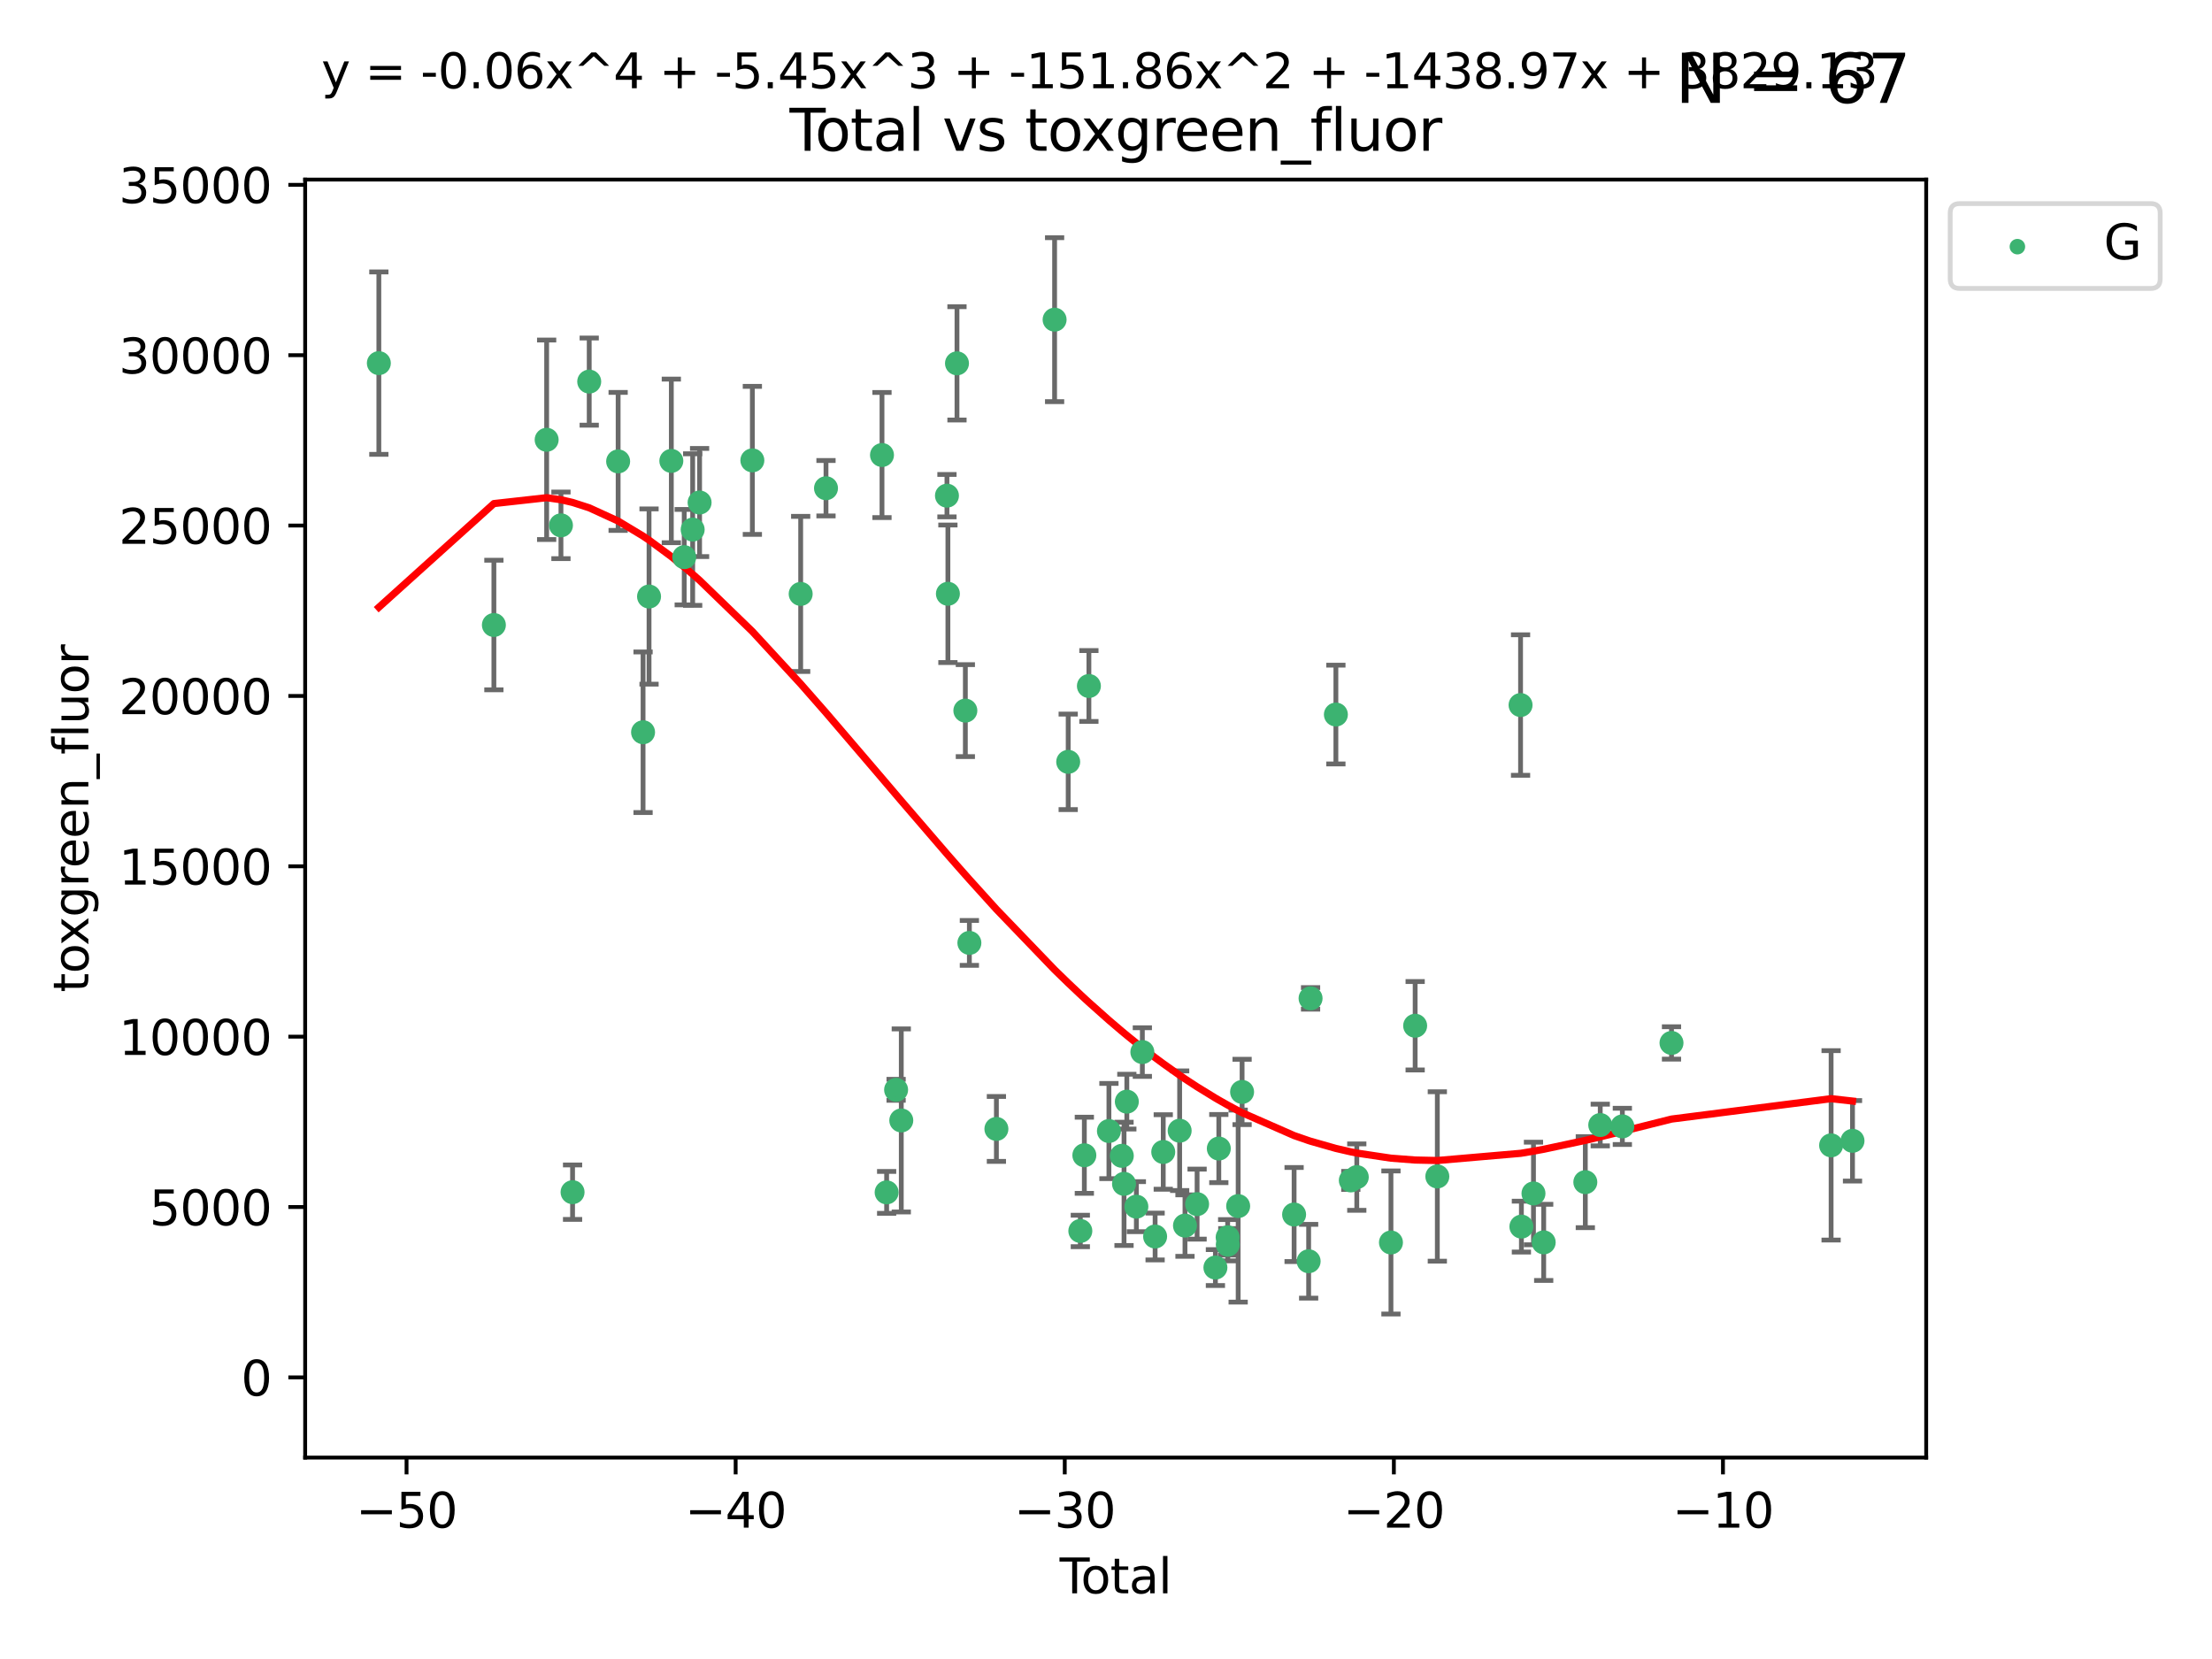 <?xml version="1.0" encoding="utf-8" standalone="no"?>
<!DOCTYPE svg PUBLIC "-//W3C//DTD SVG 1.1//EN"
  "http://www.w3.org/Graphics/SVG/1.1/DTD/svg11.dtd">
<svg xmlns:xlink="http://www.w3.org/1999/xlink" width="460.8pt" height="345.6pt" viewBox="0 0 460.8 345.6" xmlns="http://www.w3.org/2000/svg" version="1.1">
 <defs>
  <style type="text/css">*{stroke-linejoin: round; stroke-linecap: butt}</style>
 </defs>
 <g id="figure_1">
  <g id="patch_1">
   <path d="M 0 345.6 
L 460.8 345.6 
L 460.8 0 
L 0 0 
z
" style="fill: #ffffff"/>
  </g>
  <g id="axes_1">
   <g id="patch_2">
    <path d="M 63.571 303.64 
L 401.26 303.64 
L 401.26 37.411 
L 63.571 37.411 
z
" style="fill: #ffffff"/>
   </g>
   <g id="PathCollection_1">
    <defs>
     <path id="ma2a1fe02a9" d="M 0 1.118 
C 0.297 1.118 0.581 1 0.791 0.791 
C 1 0.581 1.118 0.297 1.118 0 
C 1.118 -0.297 1 -0.581 0.791 -0.791 
C 0.581 -1 0.297 -1.118 0 -1.118 
C -0.297 -1.118 -0.581 -1 -0.791 -0.791 
C -1 -0.581 -1.118 -0.297 -1.118 0 
C -1.118 0.297 -1 0.581 -0.791 0.791 
C -0.581 1 -0.297 1.118 0 1.118 
z
" style="stroke: #3cb371"/>
    </defs>
    <g clip-path="url(#p8368092061)">
     <use xlink:href="#ma2a1fe02a9" x="78.921" y="75.649" style="fill: #3cb371; stroke: #3cb371"/>
     <use xlink:href="#ma2a1fe02a9" x="102.885" y="130.199" style="fill: #3cb371; stroke: #3cb371"/>
     <use xlink:href="#ma2a1fe02a9" x="113.877" y="91.612" style="fill: #3cb371; stroke: #3cb371"/>
     <use xlink:href="#ma2a1fe02a9" x="116.857" y="109.438" style="fill: #3cb371; stroke: #3cb371"/>
     <use xlink:href="#ma2a1fe02a9" x="119.276" y="248.354" style="fill: #3cb371; stroke: #3cb371"/>
     <use xlink:href="#ma2a1fe02a9" x="122.744" y="79.493" style="fill: #3cb371; stroke: #3cb371"/>
     <use xlink:href="#ma2a1fe02a9" x="128.77" y="96.119" style="fill: #3cb371; stroke: #3cb371"/>
     <use xlink:href="#ma2a1fe02a9" x="133.962" y="152.54" style="fill: #3cb371; stroke: #3cb371"/>
     <use xlink:href="#ma2a1fe02a9" x="135.207" y="124.268" style="fill: #3cb371; stroke: #3cb371"/>
     <use xlink:href="#ma2a1fe02a9" x="139.85" y="96.016" style="fill: #3cb371; stroke: #3cb371"/>
     <use xlink:href="#ma2a1fe02a9" x="142.537" y="116.063" style="fill: #3cb371; stroke: #3cb371"/>
     <use xlink:href="#ma2a1fe02a9" x="144.296" y="110.321" style="fill: #3cb371; stroke: #3cb371"/>
     <use xlink:href="#ma2a1fe02a9" x="145.738" y="104.683" style="fill: #3cb371; stroke: #3cb371"/>
     <use xlink:href="#ma2a1fe02a9" x="156.73" y="95.905" style="fill: #3cb371; stroke: #3cb371"/>
     <use xlink:href="#ma2a1fe02a9" x="166.795" y="123.724" style="fill: #3cb371; stroke: #3cb371"/>
     <use xlink:href="#ma2a1fe02a9" x="172.07" y="101.707" style="fill: #3cb371; stroke: #3cb371"/>
     <use xlink:href="#ma2a1fe02a9" x="183.735" y="94.79" style="fill: #3cb371; stroke: #3cb371"/>
     <use xlink:href="#ma2a1fe02a9" x="184.703" y="248.394" style="fill: #3cb371; stroke: #3cb371"/>
     <use xlink:href="#ma2a1fe02a9" x="186.675" y="227.026" style="fill: #3cb371; stroke: #3cb371"/>
     <use xlink:href="#ma2a1fe02a9" x="187.753" y="233.409" style="fill: #3cb371; stroke: #3cb371"/>
     <use xlink:href="#ma2a1fe02a9" x="197.268" y="103.256" style="fill: #3cb371; stroke: #3cb371"/>
     <use xlink:href="#ma2a1fe02a9" x="197.466" y="123.696" style="fill: #3cb371; stroke: #3cb371"/>
     <use xlink:href="#ma2a1fe02a9" x="199.357" y="75.692" style="fill: #3cb371; stroke: #3cb371"/>
     <use xlink:href="#ma2a1fe02a9" x="201.101" y="148.032" style="fill: #3cb371; stroke: #3cb371"/>
     <use xlink:href="#ma2a1fe02a9" x="201.94" y="196.423" style="fill: #3cb371; stroke: #3cb371"/>
     <use xlink:href="#ma2a1fe02a9" x="207.568" y="235.177" style="fill: #3cb371; stroke: #3cb371"/>
     <use xlink:href="#ma2a1fe02a9" x="219.693" y="66.591" style="fill: #3cb371; stroke: #3cb371"/>
     <use xlink:href="#ma2a1fe02a9" x="222.525" y="158.706" style="fill: #3cb371; stroke: #3cb371"/>
     <use xlink:href="#ma2a1fe02a9" x="225.052" y="256.43" style="fill: #3cb371; stroke: #3cb371"/>
     <use xlink:href="#ma2a1fe02a9" x="225.889" y="240.665" style="fill: #3cb371; stroke: #3cb371"/>
     <use xlink:href="#ma2a1fe02a9" x="226.838" y="142.907" style="fill: #3cb371; stroke: #3cb371"/>
     <use xlink:href="#ma2a1fe02a9" x="231.01" y="235.615" style="fill: #3cb371; stroke: #3cb371"/>
     <use xlink:href="#ma2a1fe02a9" x="233.692" y="240.78" style="fill: #3cb371; stroke: #3cb371"/>
     <use xlink:href="#ma2a1fe02a9" x="234.156" y="246.616" style="fill: #3cb371; stroke: #3cb371"/>
     <use xlink:href="#ma2a1fe02a9" x="234.739" y="229.493" style="fill: #3cb371; stroke: #3cb371"/>
     <use xlink:href="#ma2a1fe02a9" x="236.725" y="251.368" style="fill: #3cb371; stroke: #3cb371"/>
     <use xlink:href="#ma2a1fe02a9" x="237.972" y="219.164" style="fill: #3cb371; stroke: #3cb371"/>
     <use xlink:href="#ma2a1fe02a9" x="240.631" y="257.586" style="fill: #3cb371; stroke: #3cb371"/>
     <use xlink:href="#ma2a1fe02a9" x="242.327" y="239.978" style="fill: #3cb371; stroke: #3cb371"/>
     <use xlink:href="#ma2a1fe02a9" x="245.743" y="235.549" style="fill: #3cb371; stroke: #3cb371"/>
     <use xlink:href="#ma2a1fe02a9" x="246.854" y="255.315" style="fill: #3cb371; stroke: #3cb371"/>
     <use xlink:href="#ma2a1fe02a9" x="249.377" y="250.842" style="fill: #3cb371; stroke: #3cb371"/>
     <use xlink:href="#ma2a1fe02a9" x="253.193" y="264.058" style="fill: #3cb371; stroke: #3cb371"/>
     <use xlink:href="#ma2a1fe02a9" x="253.901" y="239.265" style="fill: #3cb371; stroke: #3cb371"/>
     <use xlink:href="#ma2a1fe02a9" x="255.744" y="257.754" style="fill: #3cb371; stroke: #3cb371"/>
     <use xlink:href="#ma2a1fe02a9" x="255.773" y="259.296" style="fill: #3cb371; stroke: #3cb371"/>
     <use xlink:href="#ma2a1fe02a9" x="257.932" y="251.251" style="fill: #3cb371; stroke: #3cb371"/>
     <use xlink:href="#ma2a1fe02a9" x="258.75" y="227.472" style="fill: #3cb371; stroke: #3cb371"/>
     <use xlink:href="#ma2a1fe02a9" x="269.585" y="253.008" style="fill: #3cb371; stroke: #3cb371"/>
     <use xlink:href="#ma2a1fe02a9" x="272.614" y="262.742" style="fill: #3cb371; stroke: #3cb371"/>
     <use xlink:href="#ma2a1fe02a9" x="273.016" y="207.975" style="fill: #3cb371; stroke: #3cb371"/>
     <use xlink:href="#ma2a1fe02a9" x="278.29" y="148.854" style="fill: #3cb371; stroke: #3cb371"/>
     <use xlink:href="#ma2a1fe02a9" x="281.399" y="245.9" style="fill: #3cb371; stroke: #3cb371"/>
     <use xlink:href="#ma2a1fe02a9" x="282.643" y="245.215" style="fill: #3cb371; stroke: #3cb371"/>
     <use xlink:href="#ma2a1fe02a9" x="289.761" y="258.832" style="fill: #3cb371; stroke: #3cb371"/>
     <use xlink:href="#ma2a1fe02a9" x="294.803" y="213.681" style="fill: #3cb371; stroke: #3cb371"/>
     <use xlink:href="#ma2a1fe02a9" x="299.422" y="245.078" style="fill: #3cb371; stroke: #3cb371"/>
     <use xlink:href="#ma2a1fe02a9" x="316.761" y="146.874" style="fill: #3cb371; stroke: #3cb371"/>
     <use xlink:href="#ma2a1fe02a9" x="316.935" y="255.526" style="fill: #3cb371; stroke: #3cb371"/>
     <use xlink:href="#ma2a1fe02a9" x="319.451" y="248.619" style="fill: #3cb371; stroke: #3cb371"/>
     <use xlink:href="#ma2a1fe02a9" x="321.58" y="258.807" style="fill: #3cb371; stroke: #3cb371"/>
     <use xlink:href="#ma2a1fe02a9" x="330.252" y="246.266" style="fill: #3cb371; stroke: #3cb371"/>
     <use xlink:href="#ma2a1fe02a9" x="333.361" y="234.363" style="fill: #3cb371; stroke: #3cb371"/>
     <use xlink:href="#ma2a1fe02a9" x="337.966" y="234.647" style="fill: #3cb371; stroke: #3cb371"/>
     <use xlink:href="#ma2a1fe02a9" x="348.204" y="217.261" style="fill: #3cb371; stroke: #3cb371"/>
     <use xlink:href="#ma2a1fe02a9" x="381.453" y="238.598" style="fill: #3cb371; stroke: #3cb371"/>
     <use xlink:href="#ma2a1fe02a9" x="385.911" y="237.652" style="fill: #3cb371; stroke: #3cb371"/>
    </g>
   </g>
   <g id="matplotlib.axis_1">
    <g id="xtick_1">
     <g id="line2d_1">
      <defs>
       <path id="mb3dcec8031" d="M 0 0 
L 0 3.5 
" style="stroke: #000000; stroke-width: 0.8"/>
      </defs>
      <g>
       <use xlink:href="#mb3dcec8031" x="84.691" y="303.64" style="stroke: #000000; stroke-width: 0.8"/>
      </g>
     </g>
     <g id="text_1">
      <!-- −50 -->
      <g transform="translate(74.138 318.238)scale(0.1 -0.1)">
       <defs>
        <path id="DejaVuSans-2212" d="M 678 2272 
L 4684 2272 
L 4684 1741 
L 678 1741 
L 678 2272 
z
" transform="scale(0.016)"/>
        <path id="DejaVuSans-35" d="M 691 4666 
L 3169 4666 
L 3169 4134 
L 1269 4134 
L 1269 2991 
Q 1406 3038 1543 3061 
Q 1681 3084 1819 3084 
Q 2600 3084 3056 2656 
Q 3513 2228 3513 1497 
Q 3513 744 3044 326 
Q 2575 -91 1722 -91 
Q 1428 -91 1123 -41 
Q 819 9 494 109 
L 494 744 
Q 775 591 1075 516 
Q 1375 441 1709 441 
Q 2250 441 2565 725 
Q 2881 1009 2881 1497 
Q 2881 1984 2565 2268 
Q 2250 2553 1709 2553 
Q 1456 2553 1204 2497 
Q 953 2441 691 2322 
L 691 4666 
z
" transform="scale(0.016)"/>
        <path id="DejaVuSans-30" d="M 2034 4250 
Q 1547 4250 1301 3770 
Q 1056 3291 1056 2328 
Q 1056 1369 1301 889 
Q 1547 409 2034 409 
Q 2525 409 2770 889 
Q 3016 1369 3016 2328 
Q 3016 3291 2770 3770 
Q 2525 4250 2034 4250 
z
M 2034 4750 
Q 2819 4750 3233 4129 
Q 3647 3509 3647 2328 
Q 3647 1150 3233 529 
Q 2819 -91 2034 -91 
Q 1250 -91 836 529 
Q 422 1150 422 2328 
Q 422 3509 836 4129 
Q 1250 4750 2034 4750 
z
" transform="scale(0.016)"/>
       </defs>
       <use xlink:href="#DejaVuSans-2212"/>
       <use xlink:href="#DejaVuSans-35" x="83.789"/>
       <use xlink:href="#DejaVuSans-30" x="147.412"/>
      </g>
     </g>
    </g>
    <g id="xtick_2">
     <g id="line2d_2">
      <g>
       <use xlink:href="#mb3dcec8031" x="153.249" y="303.64" style="stroke: #000000; stroke-width: 0.8"/>
      </g>
     </g>
     <g id="text_2">
      <!-- −40 -->
      <g transform="translate(142.697 318.238)scale(0.1 -0.1)">
       <defs>
        <path id="DejaVuSans-34" d="M 2419 4116 
L 825 1625 
L 2419 1625 
L 2419 4116 
z
M 2253 4666 
L 3047 4666 
L 3047 1625 
L 3713 1625 
L 3713 1100 
L 3047 1100 
L 3047 0 
L 2419 0 
L 2419 1100 
L 313 1100 
L 313 1709 
L 2253 4666 
z
" transform="scale(0.016)"/>
       </defs>
       <use xlink:href="#DejaVuSans-2212"/>
       <use xlink:href="#DejaVuSans-34" x="83.789"/>
       <use xlink:href="#DejaVuSans-30" x="147.412"/>
      </g>
     </g>
    </g>
    <g id="xtick_3">
     <g id="line2d_3">
      <g>
       <use xlink:href="#mb3dcec8031" x="221.808" y="303.64" style="stroke: #000000; stroke-width: 0.8"/>
      </g>
     </g>
     <g id="text_3">
      <!-- −30 -->
      <g transform="translate(211.256 318.238)scale(0.1 -0.1)">
       <defs>
        <path id="DejaVuSans-33" d="M 2597 2516 
Q 3050 2419 3304 2112 
Q 3559 1806 3559 1356 
Q 3559 666 3084 287 
Q 2609 -91 1734 -91 
Q 1441 -91 1130 -33 
Q 819 25 488 141 
L 488 750 
Q 750 597 1062 519 
Q 1375 441 1716 441 
Q 2309 441 2620 675 
Q 2931 909 2931 1356 
Q 2931 1769 2642 2001 
Q 2353 2234 1838 2234 
L 1294 2234 
L 1294 2753 
L 1863 2753 
Q 2328 2753 2575 2939 
Q 2822 3125 2822 3475 
Q 2822 3834 2567 4026 
Q 2313 4219 1838 4219 
Q 1578 4219 1281 4162 
Q 984 4106 628 3988 
L 628 4550 
Q 988 4650 1302 4700 
Q 1616 4750 1894 4750 
Q 2613 4750 3031 4423 
Q 3450 4097 3450 3541 
Q 3450 3153 3228 2886 
Q 3006 2619 2597 2516 
z
" transform="scale(0.016)"/>
       </defs>
       <use xlink:href="#DejaVuSans-2212"/>
       <use xlink:href="#DejaVuSans-33" x="83.789"/>
       <use xlink:href="#DejaVuSans-30" x="147.412"/>
      </g>
     </g>
    </g>
    <g id="xtick_4">
     <g id="line2d_4">
      <g>
       <use xlink:href="#mb3dcec8031" x="290.367" y="303.64" style="stroke: #000000; stroke-width: 0.8"/>
      </g>
     </g>
     <g id="text_4">
      <!-- −20 -->
      <g transform="translate(279.815 318.238)scale(0.1 -0.1)">
       <defs>
        <path id="DejaVuSans-32" d="M 1228 531 
L 3431 531 
L 3431 0 
L 469 0 
L 469 531 
Q 828 903 1448 1529 
Q 2069 2156 2228 2338 
Q 2531 2678 2651 2914 
Q 2772 3150 2772 3378 
Q 2772 3750 2511 3984 
Q 2250 4219 1831 4219 
Q 1534 4219 1204 4116 
Q 875 4013 500 3803 
L 500 4441 
Q 881 4594 1212 4672 
Q 1544 4750 1819 4750 
Q 2544 4750 2975 4387 
Q 3406 4025 3406 3419 
Q 3406 3131 3298 2873 
Q 3191 2616 2906 2266 
Q 2828 2175 2409 1742 
Q 1991 1309 1228 531 
z
" transform="scale(0.016)"/>
       </defs>
       <use xlink:href="#DejaVuSans-2212"/>
       <use xlink:href="#DejaVuSans-32" x="83.789"/>
       <use xlink:href="#DejaVuSans-30" x="147.412"/>
      </g>
     </g>
    </g>
    <g id="xtick_5">
     <g id="line2d_5">
      <g>
       <use xlink:href="#mb3dcec8031" x="358.926" y="303.64" style="stroke: #000000; stroke-width: 0.8"/>
      </g>
     </g>
     <g id="text_5">
      <!-- −10 -->
      <g transform="translate(348.373 318.238)scale(0.1 -0.1)">
       <defs>
        <path id="DejaVuSans-31" d="M 794 531 
L 1825 531 
L 1825 4091 
L 703 3866 
L 703 4441 
L 1819 4666 
L 2450 4666 
L 2450 531 
L 3481 531 
L 3481 0 
L 794 0 
L 794 531 
z
" transform="scale(0.016)"/>
       </defs>
       <use xlink:href="#DejaVuSans-2212"/>
       <use xlink:href="#DejaVuSans-31" x="83.789"/>
       <use xlink:href="#DejaVuSans-30" x="147.412"/>
      </g>
     </g>
    </g>
    <g id="text_6">
     <!-- Total -->
     <g transform="translate(220.739 331.917)scale(0.1 -0.1)">
      <defs>
       <path id="DejaVuSans-54" d="M -19 4666 
L 3928 4666 
L 3928 4134 
L 2272 4134 
L 2272 0 
L 1638 0 
L 1638 4134 
L -19 4134 
L -19 4666 
z
" transform="scale(0.016)"/>
       <path id="DejaVuSans-6f" d="M 1959 3097 
Q 1497 3097 1228 2736 
Q 959 2375 959 1747 
Q 959 1119 1226 758 
Q 1494 397 1959 397 
Q 2419 397 2687 759 
Q 2956 1122 2956 1747 
Q 2956 2369 2687 2733 
Q 2419 3097 1959 3097 
z
M 1959 3584 
Q 2709 3584 3137 3096 
Q 3566 2609 3566 1747 
Q 3566 888 3137 398 
Q 2709 -91 1959 -91 
Q 1206 -91 779 398 
Q 353 888 353 1747 
Q 353 2609 779 3096 
Q 1206 3584 1959 3584 
z
" transform="scale(0.016)"/>
       <path id="DejaVuSans-74" d="M 1172 4494 
L 1172 3500 
L 2356 3500 
L 2356 3053 
L 1172 3053 
L 1172 1153 
Q 1172 725 1289 603 
Q 1406 481 1766 481 
L 2356 481 
L 2356 0 
L 1766 0 
Q 1100 0 847 248 
Q 594 497 594 1153 
L 594 3053 
L 172 3053 
L 172 3500 
L 594 3500 
L 594 4494 
L 1172 4494 
z
" transform="scale(0.016)"/>
       <path id="DejaVuSans-61" d="M 2194 1759 
Q 1497 1759 1228 1600 
Q 959 1441 959 1056 
Q 959 750 1161 570 
Q 1363 391 1709 391 
Q 2188 391 2477 730 
Q 2766 1069 2766 1631 
L 2766 1759 
L 2194 1759 
z
M 3341 1997 
L 3341 0 
L 2766 0 
L 2766 531 
Q 2569 213 2275 61 
Q 1981 -91 1556 -91 
Q 1019 -91 701 211 
Q 384 513 384 1019 
Q 384 1609 779 1909 
Q 1175 2209 1959 2209 
L 2766 2209 
L 2766 2266 
Q 2766 2663 2505 2880 
Q 2244 3097 1772 3097 
Q 1472 3097 1187 3025 
Q 903 2953 641 2809 
L 641 3341 
Q 956 3463 1253 3523 
Q 1550 3584 1831 3584 
Q 2591 3584 2966 3190 
Q 3341 2797 3341 1997 
z
" transform="scale(0.016)"/>
       <path id="DejaVuSans-6c" d="M 603 4863 
L 1178 4863 
L 1178 0 
L 603 0 
L 603 4863 
z
" transform="scale(0.016)"/>
      </defs>
      <use xlink:href="#DejaVuSans-54"/>
      <use xlink:href="#DejaVuSans-6f" x="44.084"/>
      <use xlink:href="#DejaVuSans-74" x="105.266"/>
      <use xlink:href="#DejaVuSans-61" x="144.475"/>
      <use xlink:href="#DejaVuSans-6c" x="205.754"/>
     </g>
    </g>
   </g>
   <g id="matplotlib.axis_2">
    <g id="ytick_1">
     <g id="line2d_6">
      <defs>
       <path id="m9406355f5f" d="M 0 0 
L -3.5 0 
" style="stroke: #000000; stroke-width: 0.8"/>
      </defs>
      <g>
       <use xlink:href="#m9406355f5f" x="63.571" y="286.938" style="stroke: #000000; stroke-width: 0.8"/>
      </g>
     </g>
     <g id="text_7">
      <!-- 0 -->
      <g transform="translate(50.209 290.738)scale(0.1 -0.1)">
       <use xlink:href="#DejaVuSans-30"/>
      </g>
     </g>
    </g>
    <g id="ytick_2">
     <g id="line2d_7">
      <g>
       <use xlink:href="#m9406355f5f" x="63.571" y="251.448" style="stroke: #000000; stroke-width: 0.8"/>
      </g>
     </g>
     <g id="text_8">
      <!-- 5000 -->
      <g transform="translate(31.121 255.247)scale(0.1 -0.1)">
       <use xlink:href="#DejaVuSans-35"/>
       <use xlink:href="#DejaVuSans-30" x="63.623"/>
       <use xlink:href="#DejaVuSans-30" x="127.246"/>
       <use xlink:href="#DejaVuSans-30" x="190.869"/>
      </g>
     </g>
    </g>
    <g id="ytick_3">
     <g id="line2d_8">
      <g>
       <use xlink:href="#m9406355f5f" x="63.571" y="215.957" style="stroke: #000000; stroke-width: 0.8"/>
      </g>
     </g>
     <g id="text_9">
      <!-- 10000 -->
      <g transform="translate(24.759 219.756)scale(0.1 -0.1)">
       <use xlink:href="#DejaVuSans-31"/>
       <use xlink:href="#DejaVuSans-30" x="63.623"/>
       <use xlink:href="#DejaVuSans-30" x="127.246"/>
       <use xlink:href="#DejaVuSans-30" x="190.869"/>
       <use xlink:href="#DejaVuSans-30" x="254.492"/>
      </g>
     </g>
    </g>
    <g id="ytick_4">
     <g id="line2d_9">
      <g>
       <use xlink:href="#m9406355f5f" x="63.571" y="180.466" style="stroke: #000000; stroke-width: 0.8"/>
      </g>
     </g>
     <g id="text_10">
      <!-- 15000 -->
      <g transform="translate(24.759 184.265)scale(0.1 -0.1)">
       <use xlink:href="#DejaVuSans-31"/>
       <use xlink:href="#DejaVuSans-35" x="63.623"/>
       <use xlink:href="#DejaVuSans-30" x="127.246"/>
       <use xlink:href="#DejaVuSans-30" x="190.869"/>
       <use xlink:href="#DejaVuSans-30" x="254.492"/>
      </g>
     </g>
    </g>
    <g id="ytick_5">
     <g id="line2d_10">
      <g>
       <use xlink:href="#m9406355f5f" x="63.571" y="144.975" style="stroke: #000000; stroke-width: 0.8"/>
      </g>
     </g>
     <g id="text_11">
      <!-- 20000 -->
      <g transform="translate(24.759 148.775)scale(0.1 -0.1)">
       <use xlink:href="#DejaVuSans-32"/>
       <use xlink:href="#DejaVuSans-30" x="63.623"/>
       <use xlink:href="#DejaVuSans-30" x="127.246"/>
       <use xlink:href="#DejaVuSans-30" x="190.869"/>
       <use xlink:href="#DejaVuSans-30" x="254.492"/>
      </g>
     </g>
    </g>
    <g id="ytick_6">
     <g id="line2d_11">
      <g>
       <use xlink:href="#m9406355f5f" x="63.571" y="109.485" style="stroke: #000000; stroke-width: 0.8"/>
      </g>
     </g>
     <g id="text_12">
      <!-- 25000 -->
      <g transform="translate(24.759 113.284)scale(0.1 -0.1)">
       <use xlink:href="#DejaVuSans-32"/>
       <use xlink:href="#DejaVuSans-35" x="63.623"/>
       <use xlink:href="#DejaVuSans-30" x="127.246"/>
       <use xlink:href="#DejaVuSans-30" x="190.869"/>
       <use xlink:href="#DejaVuSans-30" x="254.492"/>
      </g>
     </g>
    </g>
    <g id="ytick_7">
     <g id="line2d_12">
      <g>
       <use xlink:href="#m9406355f5f" x="63.571" y="73.994" style="stroke: #000000; stroke-width: 0.8"/>
      </g>
     </g>
     <g id="text_13">
      <!-- 30000 -->
      <g transform="translate(24.759 77.793)scale(0.1 -0.1)">
       <use xlink:href="#DejaVuSans-33"/>
       <use xlink:href="#DejaVuSans-30" x="63.623"/>
       <use xlink:href="#DejaVuSans-30" x="127.246"/>
       <use xlink:href="#DejaVuSans-30" x="190.869"/>
       <use xlink:href="#DejaVuSans-30" x="254.492"/>
      </g>
     </g>
    </g>
    <g id="ytick_8">
     <g id="line2d_13">
      <g>
       <use xlink:href="#m9406355f5f" x="63.571" y="38.503" style="stroke: #000000; stroke-width: 0.8"/>
      </g>
     </g>
     <g id="text_14">
      <!-- 35000 -->
      <g transform="translate(24.759 42.302)scale(0.1 -0.1)">
       <use xlink:href="#DejaVuSans-33"/>
       <use xlink:href="#DejaVuSans-35" x="63.623"/>
       <use xlink:href="#DejaVuSans-30" x="127.246"/>
       <use xlink:href="#DejaVuSans-30" x="190.869"/>
       <use xlink:href="#DejaVuSans-30" x="254.492"/>
      </g>
     </g>
    </g>
    <g id="text_15">
     <!-- toxgreen_fluor -->
     <g transform="translate(18.401 206.72)rotate(-90)scale(0.1 -0.1)">
      <defs>
       <path id="DejaVuSans-78" d="M 3513 3500 
L 2247 1797 
L 3578 0 
L 2900 0 
L 1881 1375 
L 863 0 
L 184 0 
L 1544 1831 
L 300 3500 
L 978 3500 
L 1906 2253 
L 2834 3500 
L 3513 3500 
z
" transform="scale(0.016)"/>
       <path id="DejaVuSans-67" d="M 2906 1791 
Q 2906 2416 2648 2759 
Q 2391 3103 1925 3103 
Q 1463 3103 1205 2759 
Q 947 2416 947 1791 
Q 947 1169 1205 825 
Q 1463 481 1925 481 
Q 2391 481 2648 825 
Q 2906 1169 2906 1791 
z
M 3481 434 
Q 3481 -459 3084 -895 
Q 2688 -1331 1869 -1331 
Q 1566 -1331 1297 -1286 
Q 1028 -1241 775 -1147 
L 775 -588 
Q 1028 -725 1275 -790 
Q 1522 -856 1778 -856 
Q 2344 -856 2625 -561 
Q 2906 -266 2906 331 
L 2906 616 
Q 2728 306 2450 153 
Q 2172 0 1784 0 
Q 1141 0 747 490 
Q 353 981 353 1791 
Q 353 2603 747 3093 
Q 1141 3584 1784 3584 
Q 2172 3584 2450 3431 
Q 2728 3278 2906 2969 
L 2906 3500 
L 3481 3500 
L 3481 434 
z
" transform="scale(0.016)"/>
       <path id="DejaVuSans-72" d="M 2631 2963 
Q 2534 3019 2420 3045 
Q 2306 3072 2169 3072 
Q 1681 3072 1420 2755 
Q 1159 2438 1159 1844 
L 1159 0 
L 581 0 
L 581 3500 
L 1159 3500 
L 1159 2956 
Q 1341 3275 1631 3429 
Q 1922 3584 2338 3584 
Q 2397 3584 2469 3576 
Q 2541 3569 2628 3553 
L 2631 2963 
z
" transform="scale(0.016)"/>
       <path id="DejaVuSans-65" d="M 3597 1894 
L 3597 1613 
L 953 1613 
Q 991 1019 1311 708 
Q 1631 397 2203 397 
Q 2534 397 2845 478 
Q 3156 559 3463 722 
L 3463 178 
Q 3153 47 2828 -22 
Q 2503 -91 2169 -91 
Q 1331 -91 842 396 
Q 353 884 353 1716 
Q 353 2575 817 3079 
Q 1281 3584 2069 3584 
Q 2775 3584 3186 3129 
Q 3597 2675 3597 1894 
z
M 3022 2063 
Q 3016 2534 2758 2815 
Q 2500 3097 2075 3097 
Q 1594 3097 1305 2825 
Q 1016 2553 972 2059 
L 3022 2063 
z
" transform="scale(0.016)"/>
       <path id="DejaVuSans-6e" d="M 3513 2113 
L 3513 0 
L 2938 0 
L 2938 2094 
Q 2938 2591 2744 2837 
Q 2550 3084 2163 3084 
Q 1697 3084 1428 2787 
Q 1159 2491 1159 1978 
L 1159 0 
L 581 0 
L 581 3500 
L 1159 3500 
L 1159 2956 
Q 1366 3272 1645 3428 
Q 1925 3584 2291 3584 
Q 2894 3584 3203 3211 
Q 3513 2838 3513 2113 
z
" transform="scale(0.016)"/>
       <path id="DejaVuSans-5f" d="M 3263 -1063 
L 3263 -1509 
L -63 -1509 
L -63 -1063 
L 3263 -1063 
z
" transform="scale(0.016)"/>
       <path id="DejaVuSans-66" d="M 2375 4863 
L 2375 4384 
L 1825 4384 
Q 1516 4384 1395 4259 
Q 1275 4134 1275 3809 
L 1275 3500 
L 2222 3500 
L 2222 3053 
L 1275 3053 
L 1275 0 
L 697 0 
L 697 3053 
L 147 3053 
L 147 3500 
L 697 3500 
L 697 3744 
Q 697 4328 969 4595 
Q 1241 4863 1831 4863 
L 2375 4863 
z
" transform="scale(0.016)"/>
       <path id="DejaVuSans-75" d="M 544 1381 
L 544 3500 
L 1119 3500 
L 1119 1403 
Q 1119 906 1312 657 
Q 1506 409 1894 409 
Q 2359 409 2629 706 
Q 2900 1003 2900 1516 
L 2900 3500 
L 3475 3500 
L 3475 0 
L 2900 0 
L 2900 538 
Q 2691 219 2414 64 
Q 2138 -91 1772 -91 
Q 1169 -91 856 284 
Q 544 659 544 1381 
z
M 1991 3584 
L 1991 3584 
z
" transform="scale(0.016)"/>
      </defs>
      <use xlink:href="#DejaVuSans-74"/>
      <use xlink:href="#DejaVuSans-6f" x="39.209"/>
      <use xlink:href="#DejaVuSans-78" x="97.266"/>
      <use xlink:href="#DejaVuSans-67" x="156.445"/>
      <use xlink:href="#DejaVuSans-72" x="219.922"/>
      <use xlink:href="#DejaVuSans-65" x="258.785"/>
      <use xlink:href="#DejaVuSans-65" x="320.309"/>
      <use xlink:href="#DejaVuSans-6e" x="381.832"/>
      <use xlink:href="#DejaVuSans-5f" x="445.211"/>
      <use xlink:href="#DejaVuSans-66" x="495.211"/>
      <use xlink:href="#DejaVuSans-6c" x="530.416"/>
      <use xlink:href="#DejaVuSans-75" x="558.199"/>
      <use xlink:href="#DejaVuSans-6f" x="621.578"/>
      <use xlink:href="#DejaVuSans-72" x="682.76"/>
     </g>
    </g>
   </g>
   <g id="LineCollection_1">
    <path d="M 78.921 94.65 
L 78.921 56.647 
" clip-path="url(#p8368092061)" style="fill: none; stroke: #696969"/>
    <path d="M 102.885 143.698 
L 102.885 116.701 
" clip-path="url(#p8368092061)" style="fill: none; stroke: #696969"/>
    <path d="M 113.877 112.389 
L 113.877 70.836 
" clip-path="url(#p8368092061)" style="fill: none; stroke: #696969"/>
    <path d="M 116.857 116.375 
L 116.857 102.501 
" clip-path="url(#p8368092061)" style="fill: none; stroke: #696969"/>
    <path d="M 119.276 254.027 
L 119.276 242.681 
" clip-path="url(#p8368092061)" style="fill: none; stroke: #696969"/>
    <path d="M 122.744 88.571 
L 122.744 70.416 
" clip-path="url(#p8368092061)" style="fill: none; stroke: #696969"/>
    <path d="M 128.77 110.494 
L 128.77 81.743 
" clip-path="url(#p8368092061)" style="fill: none; stroke: #696969"/>
    <path d="M 133.962 169.266 
L 133.962 135.814 
" clip-path="url(#p8368092061)" style="fill: none; stroke: #696969"/>
    <path d="M 135.207 142.524 
L 135.207 106.011 
" clip-path="url(#p8368092061)" style="fill: none; stroke: #696969"/>
    <path d="M 139.85 113.055 
L 139.85 78.977 
" clip-path="url(#p8368092061)" style="fill: none; stroke: #696969"/>
    <path d="M 142.537 126.004 
L 142.537 106.123 
" clip-path="url(#p8368092061)" style="fill: none; stroke: #696969"/>
    <path d="M 144.296 126.109 
L 144.296 94.533 
" clip-path="url(#p8368092061)" style="fill: none; stroke: #696969"/>
    <path d="M 145.738 115.947 
L 145.738 93.418 
" clip-path="url(#p8368092061)" style="fill: none; stroke: #696969"/>
    <path d="M 156.73 111.322 
L 156.73 80.488 
" clip-path="url(#p8368092061)" style="fill: none; stroke: #696969"/>
    <path d="M 166.795 139.881 
L 166.795 107.567 
" clip-path="url(#p8368092061)" style="fill: none; stroke: #696969"/>
    <path d="M 172.07 107.479 
L 172.07 95.934 
" clip-path="url(#p8368092061)" style="fill: none; stroke: #696969"/>
    <path d="M 183.735 107.822 
L 183.735 81.759 
" clip-path="url(#p8368092061)" style="fill: none; stroke: #696969"/>
    <path d="M 184.703 252.758 
L 184.703 244.03 
" clip-path="url(#p8368092061)" style="fill: none; stroke: #696969"/>
    <path d="M 186.675 229.212 
L 186.675 224.839 
" clip-path="url(#p8368092061)" style="fill: none; stroke: #696969"/>
    <path d="M 187.753 252.477 
L 187.753 214.341 
" clip-path="url(#p8368092061)" style="fill: none; stroke: #696969"/>
    <path d="M 197.268 107.676 
L 197.268 98.836 
" clip-path="url(#p8368092061)" style="fill: none; stroke: #696969"/>
    <path d="M 197.466 138.02 
L 197.466 109.372 
" clip-path="url(#p8368092061)" style="fill: none; stroke: #696969"/>
    <path d="M 199.357 87.497 
L 199.357 63.888 
" clip-path="url(#p8368092061)" style="fill: none; stroke: #696969"/>
    <path d="M 201.101 157.61 
L 201.101 138.454 
" clip-path="url(#p8368092061)" style="fill: none; stroke: #696969"/>
    <path d="M 201.94 201.096 
L 201.94 191.75 
" clip-path="url(#p8368092061)" style="fill: none; stroke: #696969"/>
    <path d="M 207.568 241.94 
L 207.568 228.414 
" clip-path="url(#p8368092061)" style="fill: none; stroke: #696969"/>
    <path d="M 219.693 83.67 
L 219.693 49.513 
" clip-path="url(#p8368092061)" style="fill: none; stroke: #696969"/>
    <path d="M 222.525 168.654 
L 222.525 148.758 
" clip-path="url(#p8368092061)" style="fill: none; stroke: #696969"/>
    <path d="M 225.052 259.707 
L 225.052 253.153 
" clip-path="url(#p8368092061)" style="fill: none; stroke: #696969"/>
    <path d="M 225.889 248.593 
L 225.889 232.736 
" clip-path="url(#p8368092061)" style="fill: none; stroke: #696969"/>
    <path d="M 226.838 150.289 
L 226.838 135.526 
" clip-path="url(#p8368092061)" style="fill: none; stroke: #696969"/>
    <path d="M 231.01 245.529 
L 231.01 225.701 
" clip-path="url(#p8368092061)" style="fill: none; stroke: #696969"/>
    <path d="M 233.692 241.383 
L 233.692 240.177 
" clip-path="url(#p8368092061)" style="fill: none; stroke: #696969"/>
    <path d="M 234.156 259.454 
L 234.156 233.778 
" clip-path="url(#p8368092061)" style="fill: none; stroke: #696969"/>
    <path d="M 234.739 235.199 
L 234.739 223.786 
" clip-path="url(#p8368092061)" style="fill: none; stroke: #696969"/>
    <path d="M 236.725 256.579 
L 236.725 246.158 
" clip-path="url(#p8368092061)" style="fill: none; stroke: #696969"/>
    <path d="M 237.972 224.231 
L 237.972 214.097 
" clip-path="url(#p8368092061)" style="fill: none; stroke: #696969"/>
    <path d="M 240.631 262.465 
L 240.631 252.707 
" clip-path="url(#p8368092061)" style="fill: none; stroke: #696969"/>
    <path d="M 242.327 247.739 
L 242.327 232.216 
" clip-path="url(#p8368092061)" style="fill: none; stroke: #696969"/>
    <path d="M 245.743 248.009 
L 245.743 223.09 
" clip-path="url(#p8368092061)" style="fill: none; stroke: #696969"/>
    <path d="M 246.854 261.719 
L 246.854 248.911 
" clip-path="url(#p8368092061)" style="fill: none; stroke: #696969"/>
    <path d="M 249.377 258.135 
L 249.377 243.55 
" clip-path="url(#p8368092061)" style="fill: none; stroke: #696969"/>
    <path d="M 253.193 267.801 
L 253.193 260.314 
" clip-path="url(#p8368092061)" style="fill: none; stroke: #696969"/>
    <path d="M 253.901 246.362 
L 253.901 232.168 
" clip-path="url(#p8368092061)" style="fill: none; stroke: #696969"/>
    <path d="M 255.744 261.446 
L 255.744 254.062 
" clip-path="url(#p8368092061)" style="fill: none; stroke: #696969"/>
    <path d="M 255.773 262.658 
L 255.773 255.934 
" clip-path="url(#p8368092061)" style="fill: none; stroke: #696969"/>
    <path d="M 257.932 271.253 
L 257.932 231.249 
" clip-path="url(#p8368092061)" style="fill: none; stroke: #696969"/>
    <path d="M 258.75 234.277 
L 258.75 220.668 
" clip-path="url(#p8368092061)" style="fill: none; stroke: #696969"/>
    <path d="M 269.585 262.802 
L 269.585 243.213 
" clip-path="url(#p8368092061)" style="fill: none; stroke: #696969"/>
    <path d="M 272.614 270.427 
L 272.614 255.056 
" clip-path="url(#p8368092061)" style="fill: none; stroke: #696969"/>
    <path d="M 273.016 210.221 
L 273.016 205.73 
" clip-path="url(#p8368092061)" style="fill: none; stroke: #696969"/>
    <path d="M 278.29 159.143 
L 278.29 138.565 
" clip-path="url(#p8368092061)" style="fill: none; stroke: #696969"/>
    <path d="M 281.399 247.776 
L 281.399 244.025 
" clip-path="url(#p8368092061)" style="fill: none; stroke: #696969"/>
    <path d="M 282.643 252.132 
L 282.643 238.297 
" clip-path="url(#p8368092061)" style="fill: none; stroke: #696969"/>
    <path d="M 289.761 273.733 
L 289.761 243.931 
" clip-path="url(#p8368092061)" style="fill: none; stroke: #696969"/>
    <path d="M 294.803 222.892 
L 294.803 204.471 
" clip-path="url(#p8368092061)" style="fill: none; stroke: #696969"/>
    <path d="M 299.422 262.725 
L 299.422 227.431 
" clip-path="url(#p8368092061)" style="fill: none; stroke: #696969"/>
    <path d="M 316.761 161.506 
L 316.761 132.241 
" clip-path="url(#p8368092061)" style="fill: none; stroke: #696969"/>
    <path d="M 316.935 260.824 
L 316.935 250.228 
" clip-path="url(#p8368092061)" style="fill: none; stroke: #696969"/>
    <path d="M 319.451 259.304 
L 319.451 237.935 
" clip-path="url(#p8368092061)" style="fill: none; stroke: #696969"/>
    <path d="M 321.58 266.74 
L 321.58 250.874 
" clip-path="url(#p8368092061)" style="fill: none; stroke: #696969"/>
    <path d="M 330.252 255.741 
L 330.252 236.791 
" clip-path="url(#p8368092061)" style="fill: none; stroke: #696969"/>
    <path d="M 333.361 238.707 
L 333.361 230.018 
" clip-path="url(#p8368092061)" style="fill: none; stroke: #696969"/>
    <path d="M 337.966 238.42 
L 337.966 230.874 
" clip-path="url(#p8368092061)" style="fill: none; stroke: #696969"/>
    <path d="M 348.204 220.633 
L 348.204 213.889 
" clip-path="url(#p8368092061)" style="fill: none; stroke: #696969"/>
    <path d="M 381.453 258.328 
L 381.453 218.868 
" clip-path="url(#p8368092061)" style="fill: none; stroke: #696969"/>
    <path d="M 385.911 246.033 
L 385.911 229.271 
" clip-path="url(#p8368092061)" style="fill: none; stroke: #696969"/>
   </g>
   <g id="line2d_14">
    <defs>
     <path id="m35ab51dd00" d="M 2 0 
L -2 -0 
" style="stroke: #696969"/>
    </defs>
    <g clip-path="url(#p8368092061)">
     <use xlink:href="#m35ab51dd00" x="78.921" y="94.65" style="fill: #696969; stroke: #696969"/>
     <use xlink:href="#m35ab51dd00" x="102.885" y="143.698" style="fill: #696969; stroke: #696969"/>
     <use xlink:href="#m35ab51dd00" x="113.877" y="112.389" style="fill: #696969; stroke: #696969"/>
     <use xlink:href="#m35ab51dd00" x="116.857" y="116.375" style="fill: #696969; stroke: #696969"/>
     <use xlink:href="#m35ab51dd00" x="119.276" y="254.027" style="fill: #696969; stroke: #696969"/>
     <use xlink:href="#m35ab51dd00" x="122.744" y="88.571" style="fill: #696969; stroke: #696969"/>
     <use xlink:href="#m35ab51dd00" x="128.77" y="110.494" style="fill: #696969; stroke: #696969"/>
     <use xlink:href="#m35ab51dd00" x="133.962" y="169.266" style="fill: #696969; stroke: #696969"/>
     <use xlink:href="#m35ab51dd00" x="135.207" y="142.524" style="fill: #696969; stroke: #696969"/>
     <use xlink:href="#m35ab51dd00" x="139.85" y="113.055" style="fill: #696969; stroke: #696969"/>
     <use xlink:href="#m35ab51dd00" x="142.537" y="126.004" style="fill: #696969; stroke: #696969"/>
     <use xlink:href="#m35ab51dd00" x="144.296" y="126.109" style="fill: #696969; stroke: #696969"/>
     <use xlink:href="#m35ab51dd00" x="145.738" y="115.947" style="fill: #696969; stroke: #696969"/>
     <use xlink:href="#m35ab51dd00" x="156.73" y="111.322" style="fill: #696969; stroke: #696969"/>
     <use xlink:href="#m35ab51dd00" x="166.795" y="139.881" style="fill: #696969; stroke: #696969"/>
     <use xlink:href="#m35ab51dd00" x="172.07" y="107.479" style="fill: #696969; stroke: #696969"/>
     <use xlink:href="#m35ab51dd00" x="183.735" y="107.822" style="fill: #696969; stroke: #696969"/>
     <use xlink:href="#m35ab51dd00" x="184.703" y="252.758" style="fill: #696969; stroke: #696969"/>
     <use xlink:href="#m35ab51dd00" x="186.675" y="229.212" style="fill: #696969; stroke: #696969"/>
     <use xlink:href="#m35ab51dd00" x="187.753" y="252.477" style="fill: #696969; stroke: #696969"/>
     <use xlink:href="#m35ab51dd00" x="197.268" y="107.676" style="fill: #696969; stroke: #696969"/>
     <use xlink:href="#m35ab51dd00" x="197.466" y="138.02" style="fill: #696969; stroke: #696969"/>
     <use xlink:href="#m35ab51dd00" x="199.357" y="87.497" style="fill: #696969; stroke: #696969"/>
     <use xlink:href="#m35ab51dd00" x="201.101" y="157.61" style="fill: #696969; stroke: #696969"/>
     <use xlink:href="#m35ab51dd00" x="201.94" y="201.096" style="fill: #696969; stroke: #696969"/>
     <use xlink:href="#m35ab51dd00" x="207.568" y="241.94" style="fill: #696969; stroke: #696969"/>
     <use xlink:href="#m35ab51dd00" x="219.693" y="83.67" style="fill: #696969; stroke: #696969"/>
     <use xlink:href="#m35ab51dd00" x="222.525" y="168.654" style="fill: #696969; stroke: #696969"/>
     <use xlink:href="#m35ab51dd00" x="225.052" y="259.707" style="fill: #696969; stroke: #696969"/>
     <use xlink:href="#m35ab51dd00" x="225.889" y="248.593" style="fill: #696969; stroke: #696969"/>
     <use xlink:href="#m35ab51dd00" x="226.838" y="150.289" style="fill: #696969; stroke: #696969"/>
     <use xlink:href="#m35ab51dd00" x="231.01" y="245.529" style="fill: #696969; stroke: #696969"/>
     <use xlink:href="#m35ab51dd00" x="233.692" y="241.383" style="fill: #696969; stroke: #696969"/>
     <use xlink:href="#m35ab51dd00" x="234.156" y="259.454" style="fill: #696969; stroke: #696969"/>
     <use xlink:href="#m35ab51dd00" x="234.739" y="235.199" style="fill: #696969; stroke: #696969"/>
     <use xlink:href="#m35ab51dd00" x="236.725" y="256.579" style="fill: #696969; stroke: #696969"/>
     <use xlink:href="#m35ab51dd00" x="237.972" y="224.231" style="fill: #696969; stroke: #696969"/>
     <use xlink:href="#m35ab51dd00" x="240.631" y="262.465" style="fill: #696969; stroke: #696969"/>
     <use xlink:href="#m35ab51dd00" x="242.327" y="247.739" style="fill: #696969; stroke: #696969"/>
     <use xlink:href="#m35ab51dd00" x="245.743" y="248.009" style="fill: #696969; stroke: #696969"/>
     <use xlink:href="#m35ab51dd00" x="246.854" y="261.719" style="fill: #696969; stroke: #696969"/>
     <use xlink:href="#m35ab51dd00" x="249.377" y="258.135" style="fill: #696969; stroke: #696969"/>
     <use xlink:href="#m35ab51dd00" x="253.193" y="267.801" style="fill: #696969; stroke: #696969"/>
     <use xlink:href="#m35ab51dd00" x="253.901" y="246.362" style="fill: #696969; stroke: #696969"/>
     <use xlink:href="#m35ab51dd00" x="255.744" y="261.446" style="fill: #696969; stroke: #696969"/>
     <use xlink:href="#m35ab51dd00" x="255.773" y="262.658" style="fill: #696969; stroke: #696969"/>
     <use xlink:href="#m35ab51dd00" x="257.932" y="271.253" style="fill: #696969; stroke: #696969"/>
     <use xlink:href="#m35ab51dd00" x="258.75" y="234.277" style="fill: #696969; stroke: #696969"/>
     <use xlink:href="#m35ab51dd00" x="269.585" y="262.802" style="fill: #696969; stroke: #696969"/>
     <use xlink:href="#m35ab51dd00" x="272.614" y="270.427" style="fill: #696969; stroke: #696969"/>
     <use xlink:href="#m35ab51dd00" x="273.016" y="210.221" style="fill: #696969; stroke: #696969"/>
     <use xlink:href="#m35ab51dd00" x="278.29" y="159.143" style="fill: #696969; stroke: #696969"/>
     <use xlink:href="#m35ab51dd00" x="281.399" y="247.776" style="fill: #696969; stroke: #696969"/>
     <use xlink:href="#m35ab51dd00" x="282.643" y="252.132" style="fill: #696969; stroke: #696969"/>
     <use xlink:href="#m35ab51dd00" x="289.761" y="273.733" style="fill: #696969; stroke: #696969"/>
     <use xlink:href="#m35ab51dd00" x="294.803" y="222.892" style="fill: #696969; stroke: #696969"/>
     <use xlink:href="#m35ab51dd00" x="299.422" y="262.725" style="fill: #696969; stroke: #696969"/>
     <use xlink:href="#m35ab51dd00" x="316.761" y="161.506" style="fill: #696969; stroke: #696969"/>
     <use xlink:href="#m35ab51dd00" x="316.935" y="260.824" style="fill: #696969; stroke: #696969"/>
     <use xlink:href="#m35ab51dd00" x="319.451" y="259.304" style="fill: #696969; stroke: #696969"/>
     <use xlink:href="#m35ab51dd00" x="321.58" y="266.74" style="fill: #696969; stroke: #696969"/>
     <use xlink:href="#m35ab51dd00" x="330.252" y="255.741" style="fill: #696969; stroke: #696969"/>
     <use xlink:href="#m35ab51dd00" x="333.361" y="238.707" style="fill: #696969; stroke: #696969"/>
     <use xlink:href="#m35ab51dd00" x="337.966" y="238.42" style="fill: #696969; stroke: #696969"/>
     <use xlink:href="#m35ab51dd00" x="348.204" y="220.633" style="fill: #696969; stroke: #696969"/>
     <use xlink:href="#m35ab51dd00" x="381.453" y="258.328" style="fill: #696969; stroke: #696969"/>
     <use xlink:href="#m35ab51dd00" x="385.911" y="246.033" style="fill: #696969; stroke: #696969"/>
    </g>
   </g>
   <g id="line2d_15">
    <g clip-path="url(#p8368092061)">
     <use xlink:href="#m35ab51dd00" x="78.921" y="56.647" style="fill: #696969; stroke: #696969"/>
     <use xlink:href="#m35ab51dd00" x="102.885" y="116.701" style="fill: #696969; stroke: #696969"/>
     <use xlink:href="#m35ab51dd00" x="113.877" y="70.836" style="fill: #696969; stroke: #696969"/>
     <use xlink:href="#m35ab51dd00" x="116.857" y="102.501" style="fill: #696969; stroke: #696969"/>
     <use xlink:href="#m35ab51dd00" x="119.276" y="242.681" style="fill: #696969; stroke: #696969"/>
     <use xlink:href="#m35ab51dd00" x="122.744" y="70.416" style="fill: #696969; stroke: #696969"/>
     <use xlink:href="#m35ab51dd00" x="128.77" y="81.743" style="fill: #696969; stroke: #696969"/>
     <use xlink:href="#m35ab51dd00" x="133.962" y="135.814" style="fill: #696969; stroke: #696969"/>
     <use xlink:href="#m35ab51dd00" x="135.207" y="106.011" style="fill: #696969; stroke: #696969"/>
     <use xlink:href="#m35ab51dd00" x="139.85" y="78.977" style="fill: #696969; stroke: #696969"/>
     <use xlink:href="#m35ab51dd00" x="142.537" y="106.123" style="fill: #696969; stroke: #696969"/>
     <use xlink:href="#m35ab51dd00" x="144.296" y="94.533" style="fill: #696969; stroke: #696969"/>
     <use xlink:href="#m35ab51dd00" x="145.738" y="93.418" style="fill: #696969; stroke: #696969"/>
     <use xlink:href="#m35ab51dd00" x="156.73" y="80.488" style="fill: #696969; stroke: #696969"/>
     <use xlink:href="#m35ab51dd00" x="166.795" y="107.567" style="fill: #696969; stroke: #696969"/>
     <use xlink:href="#m35ab51dd00" x="172.07" y="95.934" style="fill: #696969; stroke: #696969"/>
     <use xlink:href="#m35ab51dd00" x="183.735" y="81.759" style="fill: #696969; stroke: #696969"/>
     <use xlink:href="#m35ab51dd00" x="184.703" y="244.03" style="fill: #696969; stroke: #696969"/>
     <use xlink:href="#m35ab51dd00" x="186.675" y="224.839" style="fill: #696969; stroke: #696969"/>
     <use xlink:href="#m35ab51dd00" x="187.753" y="214.341" style="fill: #696969; stroke: #696969"/>
     <use xlink:href="#m35ab51dd00" x="197.268" y="98.836" style="fill: #696969; stroke: #696969"/>
     <use xlink:href="#m35ab51dd00" x="197.466" y="109.372" style="fill: #696969; stroke: #696969"/>
     <use xlink:href="#m35ab51dd00" x="199.357" y="63.888" style="fill: #696969; stroke: #696969"/>
     <use xlink:href="#m35ab51dd00" x="201.101" y="138.454" style="fill: #696969; stroke: #696969"/>
     <use xlink:href="#m35ab51dd00" x="201.94" y="191.75" style="fill: #696969; stroke: #696969"/>
     <use xlink:href="#m35ab51dd00" x="207.568" y="228.414" style="fill: #696969; stroke: #696969"/>
     <use xlink:href="#m35ab51dd00" x="219.693" y="49.513" style="fill: #696969; stroke: #696969"/>
     <use xlink:href="#m35ab51dd00" x="222.525" y="148.758" style="fill: #696969; stroke: #696969"/>
     <use xlink:href="#m35ab51dd00" x="225.052" y="253.153" style="fill: #696969; stroke: #696969"/>
     <use xlink:href="#m35ab51dd00" x="225.889" y="232.736" style="fill: #696969; stroke: #696969"/>
     <use xlink:href="#m35ab51dd00" x="226.838" y="135.526" style="fill: #696969; stroke: #696969"/>
     <use xlink:href="#m35ab51dd00" x="231.01" y="225.701" style="fill: #696969; stroke: #696969"/>
     <use xlink:href="#m35ab51dd00" x="233.692" y="240.177" style="fill: #696969; stroke: #696969"/>
     <use xlink:href="#m35ab51dd00" x="234.156" y="233.778" style="fill: #696969; stroke: #696969"/>
     <use xlink:href="#m35ab51dd00" x="234.739" y="223.786" style="fill: #696969; stroke: #696969"/>
     <use xlink:href="#m35ab51dd00" x="236.725" y="246.158" style="fill: #696969; stroke: #696969"/>
     <use xlink:href="#m35ab51dd00" x="237.972" y="214.097" style="fill: #696969; stroke: #696969"/>
     <use xlink:href="#m35ab51dd00" x="240.631" y="252.707" style="fill: #696969; stroke: #696969"/>
     <use xlink:href="#m35ab51dd00" x="242.327" y="232.216" style="fill: #696969; stroke: #696969"/>
     <use xlink:href="#m35ab51dd00" x="245.743" y="223.09" style="fill: #696969; stroke: #696969"/>
     <use xlink:href="#m35ab51dd00" x="246.854" y="248.911" style="fill: #696969; stroke: #696969"/>
     <use xlink:href="#m35ab51dd00" x="249.377" y="243.55" style="fill: #696969; stroke: #696969"/>
     <use xlink:href="#m35ab51dd00" x="253.193" y="260.314" style="fill: #696969; stroke: #696969"/>
     <use xlink:href="#m35ab51dd00" x="253.901" y="232.168" style="fill: #696969; stroke: #696969"/>
     <use xlink:href="#m35ab51dd00" x="255.744" y="254.062" style="fill: #696969; stroke: #696969"/>
     <use xlink:href="#m35ab51dd00" x="255.773" y="255.934" style="fill: #696969; stroke: #696969"/>
     <use xlink:href="#m35ab51dd00" x="257.932" y="231.249" style="fill: #696969; stroke: #696969"/>
     <use xlink:href="#m35ab51dd00" x="258.75" y="220.668" style="fill: #696969; stroke: #696969"/>
     <use xlink:href="#m35ab51dd00" x="269.585" y="243.213" style="fill: #696969; stroke: #696969"/>
     <use xlink:href="#m35ab51dd00" x="272.614" y="255.056" style="fill: #696969; stroke: #696969"/>
     <use xlink:href="#m35ab51dd00" x="273.016" y="205.73" style="fill: #696969; stroke: #696969"/>
     <use xlink:href="#m35ab51dd00" x="278.29" y="138.565" style="fill: #696969; stroke: #696969"/>
     <use xlink:href="#m35ab51dd00" x="281.399" y="244.025" style="fill: #696969; stroke: #696969"/>
     <use xlink:href="#m35ab51dd00" x="282.643" y="238.297" style="fill: #696969; stroke: #696969"/>
     <use xlink:href="#m35ab51dd00" x="289.761" y="243.931" style="fill: #696969; stroke: #696969"/>
     <use xlink:href="#m35ab51dd00" x="294.803" y="204.471" style="fill: #696969; stroke: #696969"/>
     <use xlink:href="#m35ab51dd00" x="299.422" y="227.431" style="fill: #696969; stroke: #696969"/>
     <use xlink:href="#m35ab51dd00" x="316.761" y="132.241" style="fill: #696969; stroke: #696969"/>
     <use xlink:href="#m35ab51dd00" x="316.935" y="250.228" style="fill: #696969; stroke: #696969"/>
     <use xlink:href="#m35ab51dd00" x="319.451" y="237.935" style="fill: #696969; stroke: #696969"/>
     <use xlink:href="#m35ab51dd00" x="321.58" y="250.874" style="fill: #696969; stroke: #696969"/>
     <use xlink:href="#m35ab51dd00" x="330.252" y="236.791" style="fill: #696969; stroke: #696969"/>
     <use xlink:href="#m35ab51dd00" x="333.361" y="230.018" style="fill: #696969; stroke: #696969"/>
     <use xlink:href="#m35ab51dd00" x="337.966" y="230.874" style="fill: #696969; stroke: #696969"/>
     <use xlink:href="#m35ab51dd00" x="348.204" y="213.889" style="fill: #696969; stroke: #696969"/>
     <use xlink:href="#m35ab51dd00" x="381.453" y="218.868" style="fill: #696969; stroke: #696969"/>
     <use xlink:href="#m35ab51dd00" x="385.911" y="229.271" style="fill: #696969; stroke: #696969"/>
    </g>
   </g>
   <g id="line2d_16">
    <path d="M 78.921 126.508 
L 102.885 104.904 
L 113.877 103.681 
L 116.857 104.107 
L 119.276 104.667 
L 122.744 105.787 
L 128.77 108.549 
L 133.962 111.675 
L 135.207 112.518 
L 139.85 115.95 
L 142.537 118.129 
L 144.296 119.627 
L 145.738 120.893 
L 156.73 131.544 
L 166.795 142.463 
L 172.07 148.474 
L 183.735 162.108 
L 184.703 163.246 
L 186.675 165.565 
L 187.753 166.831 
L 197.268 177.89 
L 197.466 178.117 
L 199.357 180.274 
L 201.101 182.249 
L 201.94 183.194 
L 207.568 189.418 
L 219.693 202.023 
L 222.525 204.777 
L 225.052 207.167 
L 225.889 207.944 
L 226.838 208.816 
L 231.01 212.53 
L 233.692 214.814 
L 234.156 215.2 
L 234.739 215.682 
L 236.725 217.294 
L 237.972 218.282 
L 240.631 220.323 
L 242.327 221.58 
L 245.743 223.998 
L 246.854 224.752 
L 249.377 226.405 
L 253.193 228.745 
L 253.901 229.157 
L 255.744 230.2 
L 255.773 230.216 
L 257.932 231.378 
L 258.75 231.802 
L 269.585 236.56 
L 272.614 237.606 
L 273.016 237.736 
L 278.29 239.238 
L 281.399 239.952 
L 282.643 240.204 
L 289.761 241.269 
L 294.803 241.654 
L 299.422 241.755 
L 316.761 240.26 
L 316.935 240.232 
L 319.451 239.806 
L 321.58 239.414 
L 330.252 237.564 
L 333.361 236.826 
L 337.966 235.689 
L 348.204 233.124 
L 381.453 228.874 
L 385.911 229.371 
" clip-path="url(#p8368092061)" style="fill: none; stroke: #ff0000; stroke-width: 1.5; stroke-linecap: square"/>
   </g>
   <g id="line2d_17">
    <defs>
     <path id="m1b5951c801" d="M 0 2 
C 0.53 2 1.039 1.789 1.414 1.414 
C 1.789 1.039 2 0.53 2 0 
C 2 -0.53 1.789 -1.039 1.414 -1.414 
C 1.039 -1.789 0.53 -2 0 -2 
C -0.53 -2 -1.039 -1.789 -1.414 -1.414 
C -1.789 -1.039 -2 -0.53 -2 0 
C -2 0.53 -1.789 1.039 -1.414 1.414 
C -1.039 1.789 -0.53 2 0 2 
z
" style="stroke: #3cb371"/>
    </defs>
    <g clip-path="url(#p8368092061)">
     <use xlink:href="#m1b5951c801" x="78.921" y="75.649" style="fill: #3cb371; stroke: #3cb371"/>
     <use xlink:href="#m1b5951c801" x="102.885" y="130.199" style="fill: #3cb371; stroke: #3cb371"/>
     <use xlink:href="#m1b5951c801" x="113.877" y="91.612" style="fill: #3cb371; stroke: #3cb371"/>
     <use xlink:href="#m1b5951c801" x="116.857" y="109.438" style="fill: #3cb371; stroke: #3cb371"/>
     <use xlink:href="#m1b5951c801" x="119.276" y="248.354" style="fill: #3cb371; stroke: #3cb371"/>
     <use xlink:href="#m1b5951c801" x="122.744" y="79.493" style="fill: #3cb371; stroke: #3cb371"/>
     <use xlink:href="#m1b5951c801" x="128.77" y="96.119" style="fill: #3cb371; stroke: #3cb371"/>
     <use xlink:href="#m1b5951c801" x="133.962" y="152.54" style="fill: #3cb371; stroke: #3cb371"/>
     <use xlink:href="#m1b5951c801" x="135.207" y="124.268" style="fill: #3cb371; stroke: #3cb371"/>
     <use xlink:href="#m1b5951c801" x="139.85" y="96.016" style="fill: #3cb371; stroke: #3cb371"/>
     <use xlink:href="#m1b5951c801" x="142.537" y="116.063" style="fill: #3cb371; stroke: #3cb371"/>
     <use xlink:href="#m1b5951c801" x="144.296" y="110.321" style="fill: #3cb371; stroke: #3cb371"/>
     <use xlink:href="#m1b5951c801" x="145.738" y="104.683" style="fill: #3cb371; stroke: #3cb371"/>
     <use xlink:href="#m1b5951c801" x="156.73" y="95.905" style="fill: #3cb371; stroke: #3cb371"/>
     <use xlink:href="#m1b5951c801" x="166.795" y="123.724" style="fill: #3cb371; stroke: #3cb371"/>
     <use xlink:href="#m1b5951c801" x="172.07" y="101.707" style="fill: #3cb371; stroke: #3cb371"/>
     <use xlink:href="#m1b5951c801" x="183.735" y="94.79" style="fill: #3cb371; stroke: #3cb371"/>
     <use xlink:href="#m1b5951c801" x="184.703" y="248.394" style="fill: #3cb371; stroke: #3cb371"/>
     <use xlink:href="#m1b5951c801" x="186.675" y="227.026" style="fill: #3cb371; stroke: #3cb371"/>
     <use xlink:href="#m1b5951c801" x="187.753" y="233.409" style="fill: #3cb371; stroke: #3cb371"/>
     <use xlink:href="#m1b5951c801" x="197.268" y="103.256" style="fill: #3cb371; stroke: #3cb371"/>
     <use xlink:href="#m1b5951c801" x="197.466" y="123.696" style="fill: #3cb371; stroke: #3cb371"/>
     <use xlink:href="#m1b5951c801" x="199.357" y="75.692" style="fill: #3cb371; stroke: #3cb371"/>
     <use xlink:href="#m1b5951c801" x="201.101" y="148.032" style="fill: #3cb371; stroke: #3cb371"/>
     <use xlink:href="#m1b5951c801" x="201.94" y="196.423" style="fill: #3cb371; stroke: #3cb371"/>
     <use xlink:href="#m1b5951c801" x="207.568" y="235.177" style="fill: #3cb371; stroke: #3cb371"/>
     <use xlink:href="#m1b5951c801" x="219.693" y="66.591" style="fill: #3cb371; stroke: #3cb371"/>
     <use xlink:href="#m1b5951c801" x="222.525" y="158.706" style="fill: #3cb371; stroke: #3cb371"/>
     <use xlink:href="#m1b5951c801" x="225.052" y="256.43" style="fill: #3cb371; stroke: #3cb371"/>
     <use xlink:href="#m1b5951c801" x="225.889" y="240.665" style="fill: #3cb371; stroke: #3cb371"/>
     <use xlink:href="#m1b5951c801" x="226.838" y="142.907" style="fill: #3cb371; stroke: #3cb371"/>
     <use xlink:href="#m1b5951c801" x="231.01" y="235.615" style="fill: #3cb371; stroke: #3cb371"/>
     <use xlink:href="#m1b5951c801" x="233.692" y="240.78" style="fill: #3cb371; stroke: #3cb371"/>
     <use xlink:href="#m1b5951c801" x="234.156" y="246.616" style="fill: #3cb371; stroke: #3cb371"/>
     <use xlink:href="#m1b5951c801" x="234.739" y="229.493" style="fill: #3cb371; stroke: #3cb371"/>
     <use xlink:href="#m1b5951c801" x="236.725" y="251.368" style="fill: #3cb371; stroke: #3cb371"/>
     <use xlink:href="#m1b5951c801" x="237.972" y="219.164" style="fill: #3cb371; stroke: #3cb371"/>
     <use xlink:href="#m1b5951c801" x="240.631" y="257.586" style="fill: #3cb371; stroke: #3cb371"/>
     <use xlink:href="#m1b5951c801" x="242.327" y="239.978" style="fill: #3cb371; stroke: #3cb371"/>
     <use xlink:href="#m1b5951c801" x="245.743" y="235.549" style="fill: #3cb371; stroke: #3cb371"/>
     <use xlink:href="#m1b5951c801" x="246.854" y="255.315" style="fill: #3cb371; stroke: #3cb371"/>
     <use xlink:href="#m1b5951c801" x="249.377" y="250.842" style="fill: #3cb371; stroke: #3cb371"/>
     <use xlink:href="#m1b5951c801" x="253.193" y="264.058" style="fill: #3cb371; stroke: #3cb371"/>
     <use xlink:href="#m1b5951c801" x="253.901" y="239.265" style="fill: #3cb371; stroke: #3cb371"/>
     <use xlink:href="#m1b5951c801" x="255.744" y="257.754" style="fill: #3cb371; stroke: #3cb371"/>
     <use xlink:href="#m1b5951c801" x="255.773" y="259.296" style="fill: #3cb371; stroke: #3cb371"/>
     <use xlink:href="#m1b5951c801" x="257.932" y="251.251" style="fill: #3cb371; stroke: #3cb371"/>
     <use xlink:href="#m1b5951c801" x="258.75" y="227.472" style="fill: #3cb371; stroke: #3cb371"/>
     <use xlink:href="#m1b5951c801" x="269.585" y="253.008" style="fill: #3cb371; stroke: #3cb371"/>
     <use xlink:href="#m1b5951c801" x="272.614" y="262.742" style="fill: #3cb371; stroke: #3cb371"/>
     <use xlink:href="#m1b5951c801" x="273.016" y="207.975" style="fill: #3cb371; stroke: #3cb371"/>
     <use xlink:href="#m1b5951c801" x="278.29" y="148.854" style="fill: #3cb371; stroke: #3cb371"/>
     <use xlink:href="#m1b5951c801" x="281.399" y="245.9" style="fill: #3cb371; stroke: #3cb371"/>
     <use xlink:href="#m1b5951c801" x="282.643" y="245.215" style="fill: #3cb371; stroke: #3cb371"/>
     <use xlink:href="#m1b5951c801" x="289.761" y="258.832" style="fill: #3cb371; stroke: #3cb371"/>
     <use xlink:href="#m1b5951c801" x="294.803" y="213.681" style="fill: #3cb371; stroke: #3cb371"/>
     <use xlink:href="#m1b5951c801" x="299.422" y="245.078" style="fill: #3cb371; stroke: #3cb371"/>
     <use xlink:href="#m1b5951c801" x="316.761" y="146.874" style="fill: #3cb371; stroke: #3cb371"/>
     <use xlink:href="#m1b5951c801" x="316.935" y="255.526" style="fill: #3cb371; stroke: #3cb371"/>
     <use xlink:href="#m1b5951c801" x="319.451" y="248.619" style="fill: #3cb371; stroke: #3cb371"/>
     <use xlink:href="#m1b5951c801" x="321.58" y="258.807" style="fill: #3cb371; stroke: #3cb371"/>
     <use xlink:href="#m1b5951c801" x="330.252" y="246.266" style="fill: #3cb371; stroke: #3cb371"/>
     <use xlink:href="#m1b5951c801" x="333.361" y="234.363" style="fill: #3cb371; stroke: #3cb371"/>
     <use xlink:href="#m1b5951c801" x="337.966" y="234.647" style="fill: #3cb371; stroke: #3cb371"/>
     <use xlink:href="#m1b5951c801" x="348.204" y="217.261" style="fill: #3cb371; stroke: #3cb371"/>
     <use xlink:href="#m1b5951c801" x="381.453" y="238.598" style="fill: #3cb371; stroke: #3cb371"/>
     <use xlink:href="#m1b5951c801" x="385.911" y="237.652" style="fill: #3cb371; stroke: #3cb371"/>
    </g>
   </g>
   <g id="patch_3">
    <path d="M 63.571 303.64 
L 63.571 37.411 
" style="fill: none; stroke: #000000; stroke-width: 0.8; stroke-linejoin: miter; stroke-linecap: square"/>
   </g>
   <g id="patch_4">
    <path d="M 401.26 303.64 
L 401.26 37.411 
" style="fill: none; stroke: #000000; stroke-width: 0.8; stroke-linejoin: miter; stroke-linecap: square"/>
   </g>
   <g id="patch_5">
    <path d="M 63.571 303.64 
L 401.26 303.64 
" style="fill: none; stroke: #000000; stroke-width: 0.8; stroke-linejoin: miter; stroke-linecap: square"/>
   </g>
   <g id="patch_6">
    <path d="M 63.571 37.411 
L 401.26 37.411 
" style="fill: none; stroke: #000000; stroke-width: 0.8; stroke-linejoin: miter; stroke-linecap: square"/>
   </g>
   <g id="text_16">
    <!-- N = 67 -->
    <g transform="translate(348.964 21.426)scale(0.14 -0.14)">
     <defs>
      <path id="DejaVuSans-4e" d="M 628 4666 
L 1478 4666 
L 3547 763 
L 3547 4666 
L 4159 4666 
L 4159 0 
L 3309 0 
L 1241 3903 
L 1241 0 
L 628 0 
L 628 4666 
z
" transform="scale(0.016)"/>
      <path id="DejaVuSans-20" transform="scale(0.016)"/>
      <path id="DejaVuSans-3d" d="M 678 2906 
L 4684 2906 
L 4684 2381 
L 678 2381 
L 678 2906 
z
M 678 1631 
L 4684 1631 
L 4684 1100 
L 678 1100 
L 678 1631 
z
" transform="scale(0.016)"/>
      <path id="DejaVuSans-36" d="M 2113 2584 
Q 1688 2584 1439 2293 
Q 1191 2003 1191 1497 
Q 1191 994 1439 701 
Q 1688 409 2113 409 
Q 2538 409 2786 701 
Q 3034 994 3034 1497 
Q 3034 2003 2786 2293 
Q 2538 2584 2113 2584 
z
M 3366 4563 
L 3366 3988 
Q 3128 4100 2886 4159 
Q 2644 4219 2406 4219 
Q 1781 4219 1451 3797 
Q 1122 3375 1075 2522 
Q 1259 2794 1537 2939 
Q 1816 3084 2150 3084 
Q 2853 3084 3261 2657 
Q 3669 2231 3669 1497 
Q 3669 778 3244 343 
Q 2819 -91 2113 -91 
Q 1303 -91 875 529 
Q 447 1150 447 2328 
Q 447 3434 972 4092 
Q 1497 4750 2381 4750 
Q 2619 4750 2861 4703 
Q 3103 4656 3366 4563 
z
" transform="scale(0.016)"/>
      <path id="DejaVuSans-37" d="M 525 4666 
L 3525 4666 
L 3525 4397 
L 1831 0 
L 1172 0 
L 2766 4134 
L 525 4134 
L 525 4666 
z
" transform="scale(0.016)"/>
     </defs>
     <use xlink:href="#DejaVuSans-4e"/>
     <use xlink:href="#DejaVuSans-20" x="74.805"/>
     <use xlink:href="#DejaVuSans-3d" x="106.592"/>
     <use xlink:href="#DejaVuSans-20" x="190.381"/>
     <use xlink:href="#DejaVuSans-36" x="222.168"/>
     <use xlink:href="#DejaVuSans-37" x="285.791"/>
    </g>
   </g>
   <g id="text_17">
    <!-- y = -0.06x^4 + -5.45x^3 + -151.86x^2 + -1438.97x + 3829.13 -->
    <g transform="translate(66.948 18.387)scale(0.1 -0.1)">
     <defs>
      <path id="DejaVuSans-79" d="M 2059 -325 
Q 1816 -950 1584 -1140 
Q 1353 -1331 966 -1331 
L 506 -1331 
L 506 -850 
L 844 -850 
Q 1081 -850 1212 -737 
Q 1344 -625 1503 -206 
L 1606 56 
L 191 3500 
L 800 3500 
L 1894 763 
L 2988 3500 
L 3597 3500 
L 2059 -325 
z
" transform="scale(0.016)"/>
      <path id="DejaVuSans-2d" d="M 313 2009 
L 1997 2009 
L 1997 1497 
L 313 1497 
L 313 2009 
z
" transform="scale(0.016)"/>
      <path id="DejaVuSans-2e" d="M 684 794 
L 1344 794 
L 1344 0 
L 684 0 
L 684 794 
z
" transform="scale(0.016)"/>
      <path id="DejaVuSans-5e" d="M 2988 4666 
L 4684 2925 
L 4056 2925 
L 2681 4159 
L 1306 2925 
L 678 2925 
L 2375 4666 
L 2988 4666 
z
" transform="scale(0.016)"/>
      <path id="DejaVuSans-2b" d="M 2944 4013 
L 2944 2272 
L 4684 2272 
L 4684 1741 
L 2944 1741 
L 2944 0 
L 2419 0 
L 2419 1741 
L 678 1741 
L 678 2272 
L 2419 2272 
L 2419 4013 
L 2944 4013 
z
" transform="scale(0.016)"/>
      <path id="DejaVuSans-38" d="M 2034 2216 
Q 1584 2216 1326 1975 
Q 1069 1734 1069 1313 
Q 1069 891 1326 650 
Q 1584 409 2034 409 
Q 2484 409 2743 651 
Q 3003 894 3003 1313 
Q 3003 1734 2745 1975 
Q 2488 2216 2034 2216 
z
M 1403 2484 
Q 997 2584 770 2862 
Q 544 3141 544 3541 
Q 544 4100 942 4425 
Q 1341 4750 2034 4750 
Q 2731 4750 3128 4425 
Q 3525 4100 3525 3541 
Q 3525 3141 3298 2862 
Q 3072 2584 2669 2484 
Q 3125 2378 3379 2068 
Q 3634 1759 3634 1313 
Q 3634 634 3220 271 
Q 2806 -91 2034 -91 
Q 1263 -91 848 271 
Q 434 634 434 1313 
Q 434 1759 690 2068 
Q 947 2378 1403 2484 
z
M 1172 3481 
Q 1172 3119 1398 2916 
Q 1625 2713 2034 2713 
Q 2441 2713 2670 2916 
Q 2900 3119 2900 3481 
Q 2900 3844 2670 4047 
Q 2441 4250 2034 4250 
Q 1625 4250 1398 4047 
Q 1172 3844 1172 3481 
z
" transform="scale(0.016)"/>
      <path id="DejaVuSans-39" d="M 703 97 
L 703 672 
Q 941 559 1184 500 
Q 1428 441 1663 441 
Q 2288 441 2617 861 
Q 2947 1281 2994 2138 
Q 2813 1869 2534 1725 
Q 2256 1581 1919 1581 
Q 1219 1581 811 2004 
Q 403 2428 403 3163 
Q 403 3881 828 4315 
Q 1253 4750 1959 4750 
Q 2769 4750 3195 4129 
Q 3622 3509 3622 2328 
Q 3622 1225 3098 567 
Q 2575 -91 1691 -91 
Q 1453 -91 1209 -44 
Q 966 3 703 97 
z
M 1959 2075 
Q 2384 2075 2632 2365 
Q 2881 2656 2881 3163 
Q 2881 3666 2632 3958 
Q 2384 4250 1959 4250 
Q 1534 4250 1286 3958 
Q 1038 3666 1038 3163 
Q 1038 2656 1286 2365 
Q 1534 2075 1959 2075 
z
" transform="scale(0.016)"/>
     </defs>
     <use xlink:href="#DejaVuSans-79"/>
     <use xlink:href="#DejaVuSans-20" x="59.18"/>
     <use xlink:href="#DejaVuSans-3d" x="90.967"/>
     <use xlink:href="#DejaVuSans-20" x="174.756"/>
     <use xlink:href="#DejaVuSans-2d" x="206.543"/>
     <use xlink:href="#DejaVuSans-30" x="242.627"/>
     <use xlink:href="#DejaVuSans-2e" x="306.25"/>
     <use xlink:href="#DejaVuSans-30" x="338.037"/>
     <use xlink:href="#DejaVuSans-36" x="401.66"/>
     <use xlink:href="#DejaVuSans-78" x="465.283"/>
     <use xlink:href="#DejaVuSans-5e" x="524.463"/>
     <use xlink:href="#DejaVuSans-34" x="608.252"/>
     <use xlink:href="#DejaVuSans-20" x="671.875"/>
     <use xlink:href="#DejaVuSans-2b" x="703.662"/>
     <use xlink:href="#DejaVuSans-20" x="787.451"/>
     <use xlink:href="#DejaVuSans-2d" x="819.238"/>
     <use xlink:href="#DejaVuSans-35" x="855.322"/>
     <use xlink:href="#DejaVuSans-2e" x="918.945"/>
     <use xlink:href="#DejaVuSans-34" x="950.732"/>
     <use xlink:href="#DejaVuSans-35" x="1014.355"/>
     <use xlink:href="#DejaVuSans-78" x="1077.979"/>
     <use xlink:href="#DejaVuSans-5e" x="1137.158"/>
     <use xlink:href="#DejaVuSans-33" x="1220.947"/>
     <use xlink:href="#DejaVuSans-20" x="1284.57"/>
     <use xlink:href="#DejaVuSans-2b" x="1316.357"/>
     <use xlink:href="#DejaVuSans-20" x="1400.146"/>
     <use xlink:href="#DejaVuSans-2d" x="1431.934"/>
     <use xlink:href="#DejaVuSans-31" x="1468.018"/>
     <use xlink:href="#DejaVuSans-35" x="1531.641"/>
     <use xlink:href="#DejaVuSans-31" x="1595.264"/>
     <use xlink:href="#DejaVuSans-2e" x="1658.887"/>
     <use xlink:href="#DejaVuSans-38" x="1690.674"/>
     <use xlink:href="#DejaVuSans-36" x="1754.297"/>
     <use xlink:href="#DejaVuSans-78" x="1817.92"/>
     <use xlink:href="#DejaVuSans-5e" x="1877.1"/>
     <use xlink:href="#DejaVuSans-32" x="1960.889"/>
     <use xlink:href="#DejaVuSans-20" x="2024.512"/>
     <use xlink:href="#DejaVuSans-2b" x="2056.299"/>
     <use xlink:href="#DejaVuSans-20" x="2140.088"/>
     <use xlink:href="#DejaVuSans-2d" x="2171.875"/>
     <use xlink:href="#DejaVuSans-31" x="2207.959"/>
     <use xlink:href="#DejaVuSans-34" x="2271.582"/>
     <use xlink:href="#DejaVuSans-33" x="2335.205"/>
     <use xlink:href="#DejaVuSans-38" x="2398.828"/>
     <use xlink:href="#DejaVuSans-2e" x="2462.451"/>
     <use xlink:href="#DejaVuSans-39" x="2494.238"/>
     <use xlink:href="#DejaVuSans-37" x="2557.861"/>
     <use xlink:href="#DejaVuSans-78" x="2621.484"/>
     <use xlink:href="#DejaVuSans-20" x="2680.664"/>
     <use xlink:href="#DejaVuSans-2b" x="2712.451"/>
     <use xlink:href="#DejaVuSans-20" x="2796.24"/>
     <use xlink:href="#DejaVuSans-33" x="2828.027"/>
     <use xlink:href="#DejaVuSans-38" x="2891.65"/>
     <use xlink:href="#DejaVuSans-32" x="2955.273"/>
     <use xlink:href="#DejaVuSans-39" x="3018.896"/>
     <use xlink:href="#DejaVuSans-2e" x="3082.52"/>
     <use xlink:href="#DejaVuSans-31" x="3114.307"/>
     <use xlink:href="#DejaVuSans-33" x="3177.93"/>
    </g>
   </g>
   <g id="text_18">
    <!-- Total vs toxgreen_fluor -->
    <g transform="translate(164.48 31.411)scale(0.12 -0.12)">
     <defs>
      <path id="DejaVuSans-76" d="M 191 3500 
L 800 3500 
L 1894 563 
L 2988 3500 
L 3597 3500 
L 2284 0 
L 1503 0 
L 191 3500 
z
" transform="scale(0.016)"/>
      <path id="DejaVuSans-73" d="M 2834 3397 
L 2834 2853 
Q 2591 2978 2328 3040 
Q 2066 3103 1784 3103 
Q 1356 3103 1142 2972 
Q 928 2841 928 2578 
Q 928 2378 1081 2264 
Q 1234 2150 1697 2047 
L 1894 2003 
Q 2506 1872 2764 1633 
Q 3022 1394 3022 966 
Q 3022 478 2636 193 
Q 2250 -91 1575 -91 
Q 1294 -91 989 -36 
Q 684 19 347 128 
L 347 722 
Q 666 556 975 473 
Q 1284 391 1588 391 
Q 1994 391 2212 530 
Q 2431 669 2431 922 
Q 2431 1156 2273 1281 
Q 2116 1406 1581 1522 
L 1381 1569 
Q 847 1681 609 1914 
Q 372 2147 372 2553 
Q 372 3047 722 3315 
Q 1072 3584 1716 3584 
Q 2034 3584 2315 3537 
Q 2597 3491 2834 3397 
z
" transform="scale(0.016)"/>
     </defs>
     <use xlink:href="#DejaVuSans-54"/>
     <use xlink:href="#DejaVuSans-6f" x="44.084"/>
     <use xlink:href="#DejaVuSans-74" x="105.266"/>
     <use xlink:href="#DejaVuSans-61" x="144.475"/>
     <use xlink:href="#DejaVuSans-6c" x="205.754"/>
     <use xlink:href="#DejaVuSans-20" x="233.537"/>
     <use xlink:href="#DejaVuSans-76" x="265.324"/>
     <use xlink:href="#DejaVuSans-73" x="324.504"/>
     <use xlink:href="#DejaVuSans-20" x="376.604"/>
     <use xlink:href="#DejaVuSans-74" x="408.391"/>
     <use xlink:href="#DejaVuSans-6f" x="447.6"/>
     <use xlink:href="#DejaVuSans-78" x="505.656"/>
     <use xlink:href="#DejaVuSans-67" x="564.836"/>
     <use xlink:href="#DejaVuSans-72" x="628.312"/>
     <use xlink:href="#DejaVuSans-65" x="667.176"/>
     <use xlink:href="#DejaVuSans-65" x="728.699"/>
     <use xlink:href="#DejaVuSans-6e" x="790.223"/>
     <use xlink:href="#DejaVuSans-5f" x="853.602"/>
     <use xlink:href="#DejaVuSans-66" x="903.602"/>
     <use xlink:href="#DejaVuSans-6c" x="938.807"/>
     <use xlink:href="#DejaVuSans-75" x="966.59"/>
     <use xlink:href="#DejaVuSans-6f" x="1029.969"/>
     <use xlink:href="#DejaVuSans-72" x="1091.15"/>
    </g>
   </g>
   <g id="legend_1">
    <g id="patch_7">
     <path d="M 408.26 60.089 
L 448.008 60.089 
Q 450.008 60.089 450.008 58.089 
L 450.008 44.411 
Q 450.008 42.411 448.008 42.411 
L 408.26 42.411 
Q 406.26 42.411 406.26 44.411 
L 406.26 58.089 
Q 406.26 60.089 408.26 60.089 
z
" style="fill: #ffffff; opacity: 0.8; stroke: #cccccc; stroke-linejoin: miter"/>
    </g>
    <g id="PathCollection_2">
     <g>
      <use xlink:href="#ma2a1fe02a9" x="420.26" y="51.385" style="fill: #3cb371; stroke: #3cb371"/>
     </g>
    </g>
    <g id="text_19">
     <!-- G -->
     <g transform="translate(438.26 54.01)scale(0.1 -0.1)">
      <defs>
       <path id="DejaVuSans-47" d="M 3809 666 
L 3809 1919 
L 2778 1919 
L 2778 2438 
L 4434 2438 
L 4434 434 
Q 4069 175 3628 42 
Q 3188 -91 2688 -91 
Q 1594 -91 976 548 
Q 359 1188 359 2328 
Q 359 3472 976 4111 
Q 1594 4750 2688 4750 
Q 3144 4750 3555 4637 
Q 3966 4525 4313 4306 
L 4313 3634 
Q 3963 3931 3569 4081 
Q 3175 4231 2741 4231 
Q 1884 4231 1454 3753 
Q 1025 3275 1025 2328 
Q 1025 1384 1454 906 
Q 1884 428 2741 428 
Q 3075 428 3337 486 
Q 3600 544 3809 666 
z
" transform="scale(0.016)"/>
      </defs>
      <use xlink:href="#DejaVuSans-47"/>
     </g>
    </g>
   </g>
  </g>
 </g>
 <defs>
  <clipPath id="p8368092061">
   <rect x="63.571" y="37.411" width="337.689" height="266.229"/>
  </clipPath>
 </defs>
</svg>
